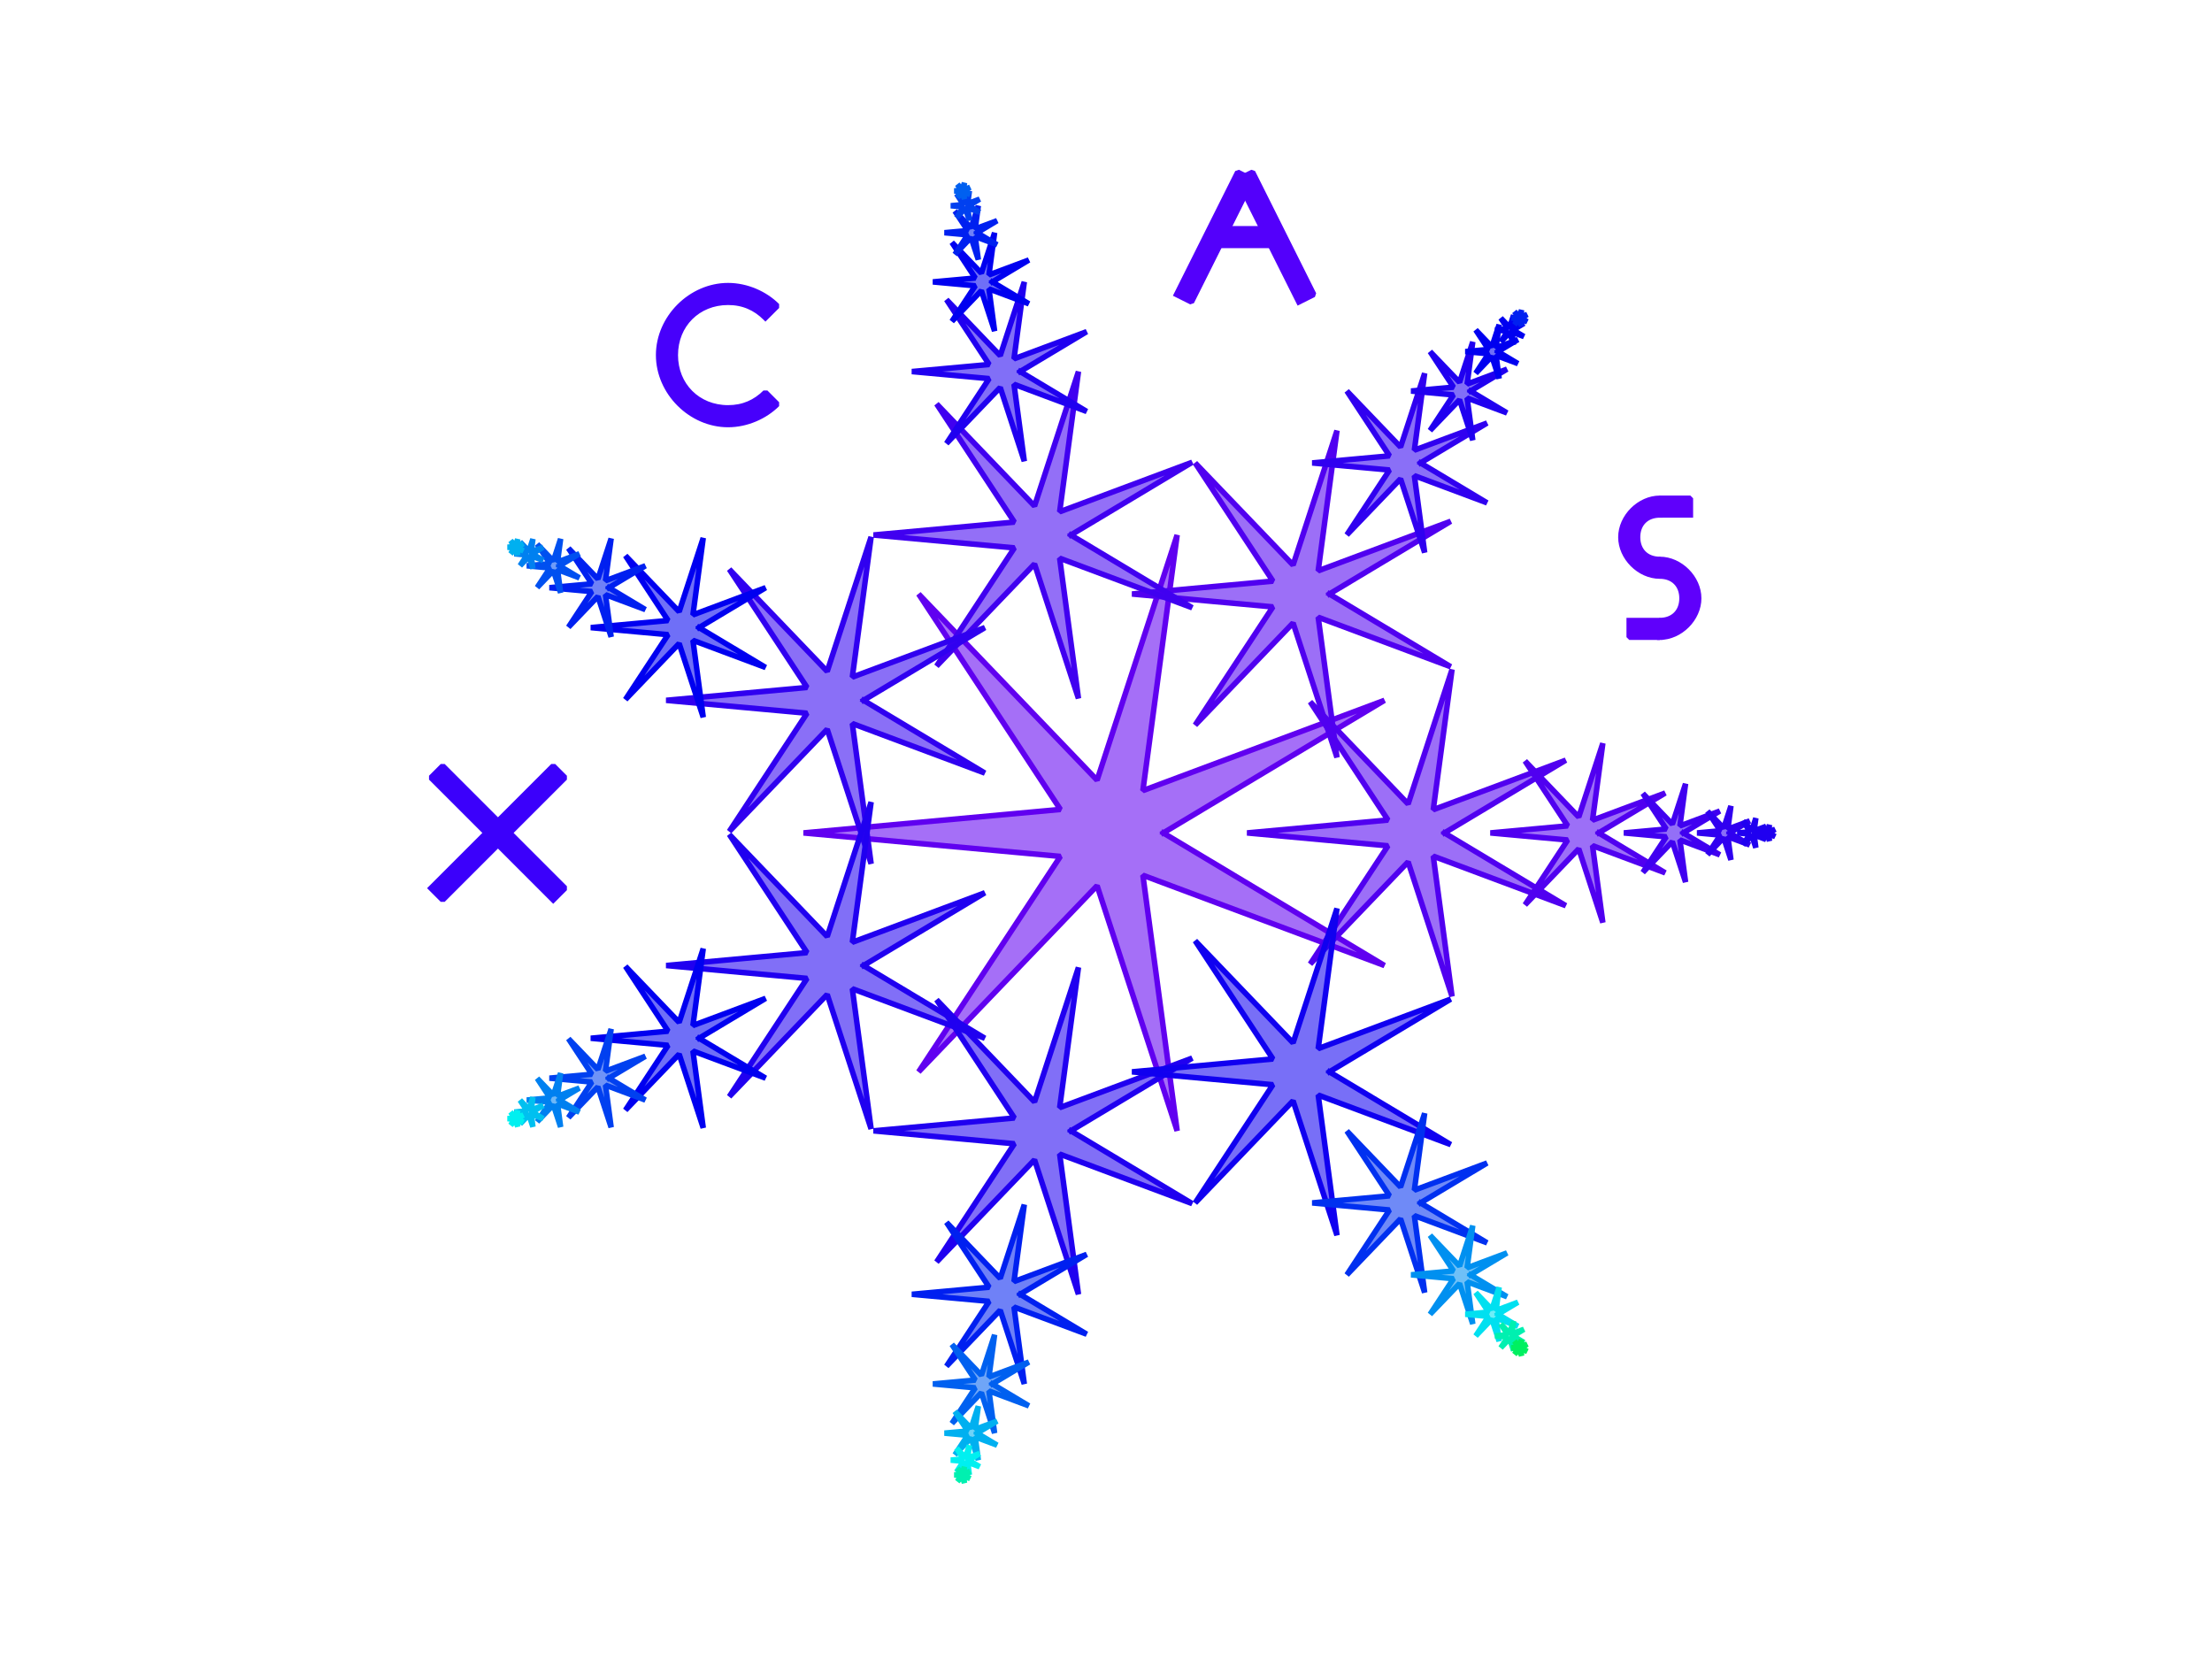 <?xml version="1.0" encoding="UTF-8" standalone="no"?>
<svg width="141.111mm" height="105.833mm"
 viewBox="0 0 400 300"
 xmlns="http://www.w3.org/2000/svg" xmlns:xlink="http://www.w3.org/1999/xlink"  version="1.2" baseProfile="tiny">
<title>Qt Svg Document</title>
<desc>Generated with Qt</desc>
<defs>
</defs>
<g fill="none" stroke="black" stroke-width="1" fill-rule="evenodd" stroke-linecap="square" stroke-linejoin="bevel" >

<g fill="#6000f0" fill-opacity="0.565" stroke="#6000f0" stroke-opacity="1" stroke-width="1" stroke-linecap="square" stroke-linejoin="bevel" transform="matrix(1,0,0,1,0,0)"
font-family="Ubuntu" font-size="11" font-weight="400" font-style="normal" 
>
<path vector-effect="non-scaling-stroke" fill-rule="evenodd" d="M210.356,150.62 L250.356,126.643 L206.671,142.967 L212.865,96.745 L198.39,141.077 L166.114,107.416 L191.75,146.373 L145.308,150.62 L191.75,154.867 L166.114,193.824 L198.39,160.163 L212.865,204.495 L206.671,158.273 L250.356,174.597 L210.356,150.62"/>
</g>

<g fill="#5000f0" fill-opacity="0.565" stroke="#5000f0" stroke-opacity="1" stroke-width="1" stroke-linecap="square" stroke-linejoin="bevel" transform="matrix(1,0,0,1,0,0)"
font-family="Ubuntu" font-size="11" font-weight="400" font-style="normal" 
>
<path vector-effect="non-scaling-stroke" fill-rule="evenodd" d="M261.198,150.62 L283.142,137.467 L259.177,146.422 L262.574,121.065 L254.634,145.385 L236.928,126.919 L250.991,148.29 L225.514,150.62 L250.991,152.95 L236.928,174.321 L254.634,155.855 L262.574,180.175 L259.177,154.818 L283.142,163.773 L261.198,150.62"/>
</g>

<g fill="#5000f0" fill-opacity="0.565" stroke="#5000f0" stroke-opacity="1" stroke-width="1" stroke-linecap="square" stroke-linejoin="bevel" transform="matrix(1,0,0,1,0,0)"
font-family="Ubuntu" font-size="11" font-weight="400" font-style="normal" 
>
<path vector-effect="non-scaling-stroke" fill-rule="evenodd" d="M289.089,150.62 L301.127,143.404 L287.98,148.317 L289.844,134.407 L285.488,147.748 L275.775,137.618 L283.49,149.342 L269.513,150.62 L283.49,151.898 L275.775,163.622 L285.488,153.492 L289.844,166.833 L287.98,152.923 L301.127,157.836 L289.089,150.62"/>
</g>

<g fill="#4000f0" fill-opacity="0.565" stroke="#4000f0" stroke-opacity="1" stroke-width="1" stroke-linecap="square" stroke-linejoin="bevel" transform="matrix(1,0,0,1,0,0)"
font-family="Ubuntu" font-size="11" font-weight="400" font-style="normal" 
>
<path vector-effect="non-scaling-stroke" fill-rule="evenodd" d="M304.39,150.62 L310.994,146.662 L303.781,149.357 L304.804,141.726 L302.414,149.045 L297.086,143.487 L301.318,149.919 L293.651,150.62 L301.318,151.321 L297.086,157.753 L302.414,152.195 L304.804,159.514 L303.781,151.883 L310.994,154.578 L304.39,150.62"/>
</g>

<g fill="#3000f0" fill-opacity="0.565" stroke="#3000f0" stroke-opacity="1" stroke-width="1" stroke-linecap="square" stroke-linejoin="bevel" transform="matrix(1,0,0,1,0,0)"
font-family="Ubuntu" font-size="11" font-weight="400" font-style="normal" 
>
<path vector-effect="non-scaling-stroke" fill-rule="evenodd" d="M312.784,150.62 L316.406,148.448 L312.45,149.927 L313.011,145.741 L311.7,149.756 L308.777,146.707 L311.098,150.235 L306.892,150.62 L311.098,151.005 L308.777,154.533 L311.7,151.484 L313.011,155.499 L312.45,151.313 L316.406,152.791 L312.784,150.62"/>
</g>

<g fill="#2000f0" fill-opacity="0.565" stroke="#2000f0" stroke-opacity="1" stroke-width="1" stroke-linecap="square" stroke-linejoin="bevel" transform="matrix(1,0,0,1,0,0)"
font-family="Ubuntu" font-size="11" font-weight="400" font-style="normal" 
>
<path vector-effect="non-scaling-stroke" fill-rule="evenodd" d="M317.388,150.62 L319.375,149.429 L317.205,150.24 L317.513,147.943 L316.794,150.146 L315.19,148.473 L316.464,150.409 L314.156,150.62 L316.464,150.831 L315.19,152.767 L316.794,151.094 L317.513,153.297 L317.205,151 L319.375,151.811 L317.388,150.62"/>
</g>

<g fill="#2000f0" fill-opacity="0.565" stroke="#2000f0" stroke-opacity="1" stroke-width="1" stroke-linecap="square" stroke-linejoin="bevel" transform="matrix(1,0,0,1,0,0)"
font-family="Ubuntu" font-size="11" font-weight="400" font-style="normal" 
>
<path vector-effect="non-scaling-stroke" fill-rule="evenodd" d="M319.914,150.62 L321.004,149.966 L319.814,150.411 L319.983,149.152 L319.588,150.36 L318.708,149.442 L319.407,150.504 L318.141,150.62 L319.407,150.736 L318.708,151.798 L319.588,150.88 L319.983,152.088 L319.814,150.829 L321.004,151.273 L319.914,150.62"/>
</g>

<g fill="#5000f0" fill-opacity="0.565" stroke="#5000f0" stroke-opacity="1" stroke-width="1" stroke-linecap="square" stroke-linejoin="bevel" transform="matrix(1,0,0,1,0,0)"
font-family="Ubuntu" font-size="11" font-weight="400" font-style="normal" 
>
<path vector-effect="non-scaling-stroke" fill-rule="evenodd" d="M240.392,107.416 L262.335,94.263 L238.37,103.218 L241.768,77.861 L233.828,102.181 L216.122,83.715 L230.185,105.086 L204.708,107.416 L230.185,109.745 L216.122,131.117 L233.828,112.651 L241.768,136.971 L238.37,111.614 L262.335,120.569 L240.392,107.416"/>
</g>

<g fill="#3000f0" fill-opacity="0.565" stroke="#3000f0" stroke-opacity="1" stroke-width="1" stroke-linecap="square" stroke-linejoin="bevel" transform="matrix(1,0,0,1,0,0)"
font-family="Ubuntu" font-size="11" font-weight="400" font-style="normal" 
>
<path vector-effect="non-scaling-stroke" fill-rule="evenodd" d="M256.869,83.715 L268.907,76.499 L255.76,81.412 L257.624,67.501 L253.268,80.843 L243.555,70.712 L251.27,82.436 L237.293,83.715 L251.27,84.993 L243.555,96.717 L253.268,86.586 L257.624,99.928 L255.76,86.017 L268.907,90.93 L256.869,83.715"/>
</g>

<g fill="#2000f0" fill-opacity="0.565" stroke="#2000f0" stroke-opacity="1" stroke-width="1" stroke-linecap="square" stroke-linejoin="bevel" transform="matrix(1,0,0,1,0,0)"
font-family="Ubuntu" font-size="11" font-weight="400" font-style="normal" 
>
<path vector-effect="non-scaling-stroke" fill-rule="evenodd" d="M265.908,70.712 L272.512,66.754 L265.3,69.449 L266.323,61.818 L263.933,69.137 L258.604,63.58 L262.837,70.011 L255.169,70.712 L262.837,71.414 L258.604,77.845 L263.933,72.288 L266.323,79.607 L265.3,71.976 L272.512,74.671 L265.908,70.712"/>
</g>

<g fill="#0000f0" fill-opacity="0.565" stroke="#0000f0" stroke-opacity="1" stroke-width="1" stroke-linecap="square" stroke-linejoin="bevel" transform="matrix(1,0,0,1,0,0)"
font-family="Ubuntu" font-size="11" font-weight="400" font-style="normal" 
>
<path vector-effect="non-scaling-stroke" fill-rule="evenodd" d="M270.867,63.58 L274.49,61.408 L270.533,62.887 L271.094,58.7 L269.783,62.715 L266.86,59.667 L269.182,63.195 L264.976,63.58 L269.182,63.964 L266.86,67.493 L269.783,64.444 L271.094,68.459 L270.533,64.273 L274.49,65.751 L270.867,63.58"/>
</g>

<g fill="#0000f0" fill-opacity="0.565" stroke="#0000f0" stroke-opacity="1" stroke-width="1" stroke-linecap="square" stroke-linejoin="bevel" transform="matrix(1,0,0,1,0,0)"
font-family="Ubuntu" font-size="11" font-weight="400" font-style="normal" 
>
<path vector-effect="non-scaling-stroke" fill-rule="evenodd" d="M273.587,59.667 L275.575,58.476 L273.404,59.287 L273.712,56.99 L272.993,59.193 L271.389,57.52 L272.663,59.456 L270.356,59.667 L272.663,59.878 L271.389,61.813 L272.993,60.141 L273.712,62.343 L273.404,60.047 L275.575,60.858 L273.587,59.667"/>
</g>

<g fill="#0020f0" fill-opacity="0.565" stroke="#0020f0" stroke-opacity="1" stroke-width="1" stroke-linecap="square" stroke-linejoin="bevel" transform="matrix(1,0,0,1,0,0)"
font-family="Ubuntu" font-size="11" font-weight="400" font-style="normal" 
>
<path vector-effect="non-scaling-stroke" fill-rule="evenodd" d="M275.08,57.52 L276.17,56.867 L274.979,57.312 L275.148,56.052 L274.754,57.26 L273.874,56.343 L274.573,57.404 L273.307,57.52 L274.573,57.636 L273.874,58.698 L274.754,57.78 L275.148,58.989 L274.979,57.729 L276.17,58.174 L275.08,57.52"/>
</g>

<g fill="#4000f0" fill-opacity="0.565" stroke="#4000f0" stroke-opacity="1" stroke-width="1" stroke-linecap="square" stroke-linejoin="bevel" transform="matrix(1,0,0,1,0,0)"
font-family="Ubuntu" font-size="11" font-weight="400" font-style="normal" 
>
<path vector-effect="non-scaling-stroke" fill-rule="evenodd" d="M193.641,96.745 L215.585,83.592 L191.62,92.547 L195.018,67.19 L187.077,91.51 L169.371,73.044 L183.434,94.415 L157.957,96.745 L183.434,99.075 L169.371,120.446 L187.077,101.98 L195.018,126.3 L191.62,100.943 L215.585,109.898 L193.641,96.745"/>
</g>

<g fill="#2000f0" fill-opacity="0.565" stroke="#2000f0" stroke-opacity="1" stroke-width="1" stroke-linecap="square" stroke-linejoin="bevel" transform="matrix(1,0,0,1,0,0)"
font-family="Ubuntu" font-size="11" font-weight="400" font-style="normal" 
>
<path vector-effect="non-scaling-stroke" fill-rule="evenodd" d="M184.472,67.19 L196.509,59.975 L183.363,64.887 L185.227,50.977 L180.871,64.319 L171.157,54.188 L178.872,65.912 L164.896,67.19 L178.872,68.468 L171.157,80.192 L180.871,70.062 L185.227,83.404 L183.363,69.493 L196.509,74.406 L184.472,67.19"/>
</g>

<g fill="#0000f0" fill-opacity="0.565" stroke="#0000f0" stroke-opacity="1" stroke-width="1" stroke-linecap="square" stroke-linejoin="bevel" transform="matrix(1,0,0,1,0,0)"
font-family="Ubuntu" font-size="11" font-weight="400" font-style="normal" 
>
<path vector-effect="non-scaling-stroke" fill-rule="evenodd" d="M179.441,50.977 L186.045,47.019 L178.833,49.714 L179.856,42.083 L177.466,49.401 L172.137,43.844 L176.37,50.276 L168.702,50.977 L176.37,51.678 L172.137,58.11 L177.466,52.552 L179.856,59.871 L178.833,52.24 L186.045,54.935 L179.441,50.977"/>
</g>

<g fill="#0020f0" fill-opacity="0.565" stroke="#0020f0" stroke-opacity="1" stroke-width="1" stroke-linecap="square" stroke-linejoin="bevel" transform="matrix(1,0,0,1,0,0)"
font-family="Ubuntu" font-size="11" font-weight="400" font-style="normal" 
>
<path vector-effect="non-scaling-stroke" fill-rule="evenodd" d="M176.682,42.083 L180.305,39.911 L176.348,41.389 L176.909,37.203 L175.598,41.218 L172.675,38.17 L174.997,41.698 L170.791,42.083 L174.997,42.467 L172.675,45.995 L175.598,42.947 L176.909,46.962 L176.348,42.776 L180.305,44.254 L176.682,42.083"/>
</g>

<g fill="#0040f0" fill-opacity="0.565" stroke="#0040f0" stroke-opacity="1" stroke-width="1" stroke-linecap="square" stroke-linejoin="bevel" transform="matrix(1,0,0,1,0,0)"
font-family="Ubuntu" font-size="11" font-weight="400" font-style="normal" 
>
<path vector-effect="non-scaling-stroke" fill-rule="evenodd" d="M175.168,37.203 L177.155,36.012 L174.985,36.823 L175.293,34.526 L174.574,36.729 L172.97,35.057 L174.244,36.992 L171.936,37.203 L174.244,37.414 L172.97,39.35 L174.574,37.677 L175.293,39.88 L174.985,37.583 L177.155,38.395 L175.168,37.203"/>
</g>

<g fill="#0060f0" fill-opacity="0.565" stroke="#0060f0" stroke-opacity="1" stroke-width="1" stroke-linecap="square" stroke-linejoin="bevel" transform="matrix(1,0,0,1,0,0)"
font-family="Ubuntu" font-size="11" font-weight="400" font-style="normal" 
>
<path vector-effect="non-scaling-stroke" fill-rule="evenodd" d="M174.338,34.526 L175.428,33.873 L174.237,34.318 L174.406,33.058 L174.011,34.266 L173.132,33.349 L173.83,34.411 L172.565,34.526 L173.83,34.642 L173.132,35.704 L174.011,34.787 L174.406,35.995 L174.237,34.735 L175.428,35.18 L174.338,34.526"/>
</g>

<g fill="#3000f0" fill-opacity="0.565" stroke="#3000f0" stroke-opacity="1" stroke-width="1" stroke-linecap="square" stroke-linejoin="bevel" transform="matrix(1,0,0,1,0,0)"
font-family="Ubuntu" font-size="11" font-weight="400" font-style="normal" 
>
<path vector-effect="non-scaling-stroke" fill-rule="evenodd" d="M156.15,126.643 L178.093,113.49 L154.128,122.445 L157.526,97.088 L149.586,121.409 L131.879,102.942 L145.943,124.314 L120.466,126.643 L145.943,128.973 L131.879,150.345 L149.586,131.878 L157.526,156.198 L154.128,130.841 L178.093,139.797 L156.15,126.643"/>
</g>

<g fill="#0000f0" fill-opacity="0.565" stroke="#0000f0" stroke-opacity="1" stroke-width="1" stroke-linecap="square" stroke-linejoin="bevel" transform="matrix(1,0,0,1,0,0)"
font-family="Ubuntu" font-size="11" font-weight="400" font-style="normal" 
>
<path vector-effect="non-scaling-stroke" fill-rule="evenodd" d="M126.413,113.49 L138.451,106.275 L125.304,111.187 L127.168,97.277 L122.812,110.618 L113.099,100.488 L120.814,112.212 L106.837,113.49 L120.814,114.768 L113.099,126.492 L122.812,116.362 L127.168,129.704 L125.304,115.793 L138.451,120.706 L126.413,113.49"/>
</g>

<g fill="#0020f0" fill-opacity="0.565" stroke="#0020f0" stroke-opacity="1" stroke-width="1" stroke-linecap="square" stroke-linejoin="bevel" transform="matrix(1,0,0,1,0,0)"
font-family="Ubuntu" font-size="11" font-weight="400" font-style="normal" 
>
<path vector-effect="non-scaling-stroke" fill-rule="evenodd" d="M110.1,106.275 L116.704,102.316 L109.492,105.011 L110.514,97.38 L108.125,104.699 L102.796,99.142 L107.028,105.574 L99.361,106.275 L107.028,106.976 L102.796,113.407 L108.125,107.85 L110.514,115.169 L109.492,107.538 L116.704,110.233 L110.1,106.275"/>
</g>

<g fill="#0050f0" fill-opacity="0.565" stroke="#0050f0" stroke-opacity="1" stroke-width="1" stroke-linecap="square" stroke-linejoin="bevel" transform="matrix(1,0,0,1,0,0)"
font-family="Ubuntu" font-size="11" font-weight="400" font-style="normal" 
>
<path vector-effect="non-scaling-stroke" fill-rule="evenodd" d="M101.151,102.316 L104.774,100.145 L100.817,101.623 L101.378,97.437 L100.067,101.452 L97.144,98.403 L99.466,101.932 L95.26,102.316 L99.466,102.701 L97.144,106.229 L100.067,103.181 L101.378,107.196 L100.817,103.009 L104.774,104.488 L101.151,102.316"/>
</g>

<g fill="#0080f0" fill-opacity="0.565" stroke="#0080f0" stroke-opacity="1" stroke-width="1" stroke-linecap="square" stroke-linejoin="bevel" transform="matrix(1,0,0,1,0,0)"
font-family="Ubuntu" font-size="11" font-weight="400" font-style="normal" 
>
<path vector-effect="non-scaling-stroke" fill-rule="evenodd" d="M96.242,100.145 L98.229,98.954 L96.059,99.765 L96.367,97.468 L95.647,99.671 L94.044,97.998 L95.317,99.934 L93.01,100.145 L95.317,100.356 L94.044,102.291 L95.647,100.619 L96.367,102.821 L96.059,100.525 L98.229,101.336 L96.242,100.145"/>
</g>

<g fill="#00b0f0" fill-opacity="0.565" stroke="#00b0f0" stroke-opacity="1" stroke-width="1" stroke-linecap="square" stroke-linejoin="bevel" transform="matrix(1,0,0,1,0,0)"
font-family="Ubuntu" font-size="11" font-weight="400" font-style="normal" 
>
<path vector-effect="non-scaling-stroke" fill-rule="evenodd" d="M93.549,98.954 L94.639,98.3 L93.448,98.745 L93.617,97.485 L93.223,98.693 L92.343,97.776 L93.042,98.838 L91.776,98.954 L93.042,99.069 L92.343,100.131 L93.223,99.214 L93.617,100.422 L93.448,99.162 L94.639,99.607 L93.549,98.954"/>
</g>

<g fill="#2000f0" fill-opacity="0.565" stroke="#2000f0" stroke-opacity="1" stroke-width="1" stroke-linecap="square" stroke-linejoin="bevel" transform="matrix(1,0,0,1,0,0)"
font-family="Ubuntu" font-size="11" font-weight="400" font-style="normal" 
>
<path vector-effect="non-scaling-stroke" fill-rule="evenodd" d="M156.15,174.597 L178.093,161.443 L154.128,170.398 L157.526,145.042 L149.586,169.362 L131.879,150.895 L145.943,172.267 L120.466,174.597 L145.943,176.926 L131.879,198.298 L149.586,179.831 L157.526,204.151 L154.128,178.795 L178.093,187.75 L156.15,174.597"/>
</g>

<g fill="#0000f0" fill-opacity="0.565" stroke="#0000f0" stroke-opacity="1" stroke-width="1" stroke-linecap="square" stroke-linejoin="bevel" transform="matrix(1,0,0,1,0,0)"
font-family="Ubuntu" font-size="11" font-weight="400" font-style="normal" 
>
<path vector-effect="non-scaling-stroke" fill-rule="evenodd" d="M126.413,187.75 L138.451,180.534 L125.304,185.447 L127.168,171.536 L122.812,184.878 L113.099,174.748 L120.814,186.472 L106.837,187.75 L120.814,189.028 L113.099,200.752 L122.812,190.621 L127.168,203.963 L125.304,190.053 L138.451,194.965 L126.413,187.75"/>
</g>

<g fill="#0040f0" fill-opacity="0.565" stroke="#0040f0" stroke-opacity="1" stroke-width="1" stroke-linecap="square" stroke-linejoin="bevel" transform="matrix(1,0,0,1,0,0)"
font-family="Ubuntu" font-size="11" font-weight="400" font-style="normal" 
>
<path vector-effect="non-scaling-stroke" fill-rule="evenodd" d="M110.1,194.965 L116.704,191.007 L109.492,193.702 L110.514,186.071 L108.125,193.39 L102.796,187.833 L107.028,194.264 L99.361,194.965 L107.028,195.666 L102.796,202.098 L108.125,196.541 L110.514,203.86 L109.492,196.229 L116.704,198.924 L110.1,194.965"/>
</g>

<g fill="#0080f0" fill-opacity="0.565" stroke="#0080f0" stroke-opacity="1" stroke-width="1" stroke-linecap="square" stroke-linejoin="bevel" transform="matrix(1,0,0,1,0,0)"
font-family="Ubuntu" font-size="11" font-weight="400" font-style="normal" 
>
<path vector-effect="non-scaling-stroke" fill-rule="evenodd" d="M101.151,198.924 L104.774,196.752 L100.817,198.231 L101.378,194.044 L100.067,198.059 L97.144,195.011 L99.466,198.539 L95.26,198.924 L99.466,199.308 L97.144,202.837 L100.067,199.788 L101.378,203.803 L100.817,199.617 L104.774,201.095 L101.151,198.924"/>
</g>

<g fill="#00c0f0" fill-opacity="0.565" stroke="#00c0f0" stroke-opacity="1" stroke-width="1" stroke-linecap="square" stroke-linejoin="bevel" transform="matrix(1,0,0,1,0,0)"
font-family="Ubuntu" font-size="11" font-weight="400" font-style="normal" 
>
<path vector-effect="non-scaling-stroke" fill-rule="evenodd" d="M96.242,201.095 L98.229,199.904 L96.059,200.715 L96.367,198.418 L95.647,200.621 L94.044,198.949 L95.317,200.884 L93.01,201.095 L95.317,201.306 L94.044,203.242 L95.647,201.569 L96.367,203.772 L96.059,201.475 L98.229,202.286 L96.242,201.095"/>
</g>

<g fill="#00f0f0" fill-opacity="0.565" stroke="#00f0f0" stroke-opacity="1" stroke-width="1" stroke-linecap="square" stroke-linejoin="bevel" transform="matrix(1,0,0,1,0,0)"
font-family="Ubuntu" font-size="11" font-weight="400" font-style="normal" 
>
<path vector-effect="non-scaling-stroke" fill-rule="evenodd" d="M93.549,202.286 L94.639,201.633 L93.448,202.078 L93.617,200.818 L93.223,202.026 L92.343,201.109 L93.042,202.171 L91.776,202.286 L93.042,202.402 L92.343,203.464 L93.223,202.547 L93.617,203.755 L93.448,202.495 L94.639,202.94 L93.549,202.286"/>
</g>

<g fill="#2000f0" fill-opacity="0.565" stroke="#2000f0" stroke-opacity="1" stroke-width="1" stroke-linecap="square" stroke-linejoin="bevel" transform="matrix(1,0,0,1,0,0)"
font-family="Ubuntu" font-size="11" font-weight="400" font-style="normal" 
>
<path vector-effect="non-scaling-stroke" fill-rule="evenodd" d="M193.641,204.495 L215.585,191.342 L191.62,200.297 L195.018,174.94 L187.077,199.26 L169.371,180.794 L183.434,202.165 L157.957,204.495 L183.434,206.825 L169.371,228.196 L187.077,209.73 L195.018,234.05 L191.62,208.693 L215.585,217.648 L193.641,204.495"/>
</g>

<g fill="#0020f0" fill-opacity="0.565" stroke="#0020f0" stroke-opacity="1" stroke-width="1" stroke-linecap="square" stroke-linejoin="bevel" transform="matrix(1,0,0,1,0,0)"
font-family="Ubuntu" font-size="11" font-weight="400" font-style="normal" 
>
<path vector-effect="non-scaling-stroke" fill-rule="evenodd" d="M184.472,234.05 L196.509,226.834 L183.363,231.747 L185.227,217.836 L180.871,231.178 L171.157,221.048 L178.872,232.772 L164.896,234.05 L178.872,235.328 L171.157,247.052 L180.871,236.921 L185.227,250.263 L183.363,236.353 L196.509,241.265 L184.472,234.05"/>
</g>

<g fill="#0060f0" fill-opacity="0.565" stroke="#0060f0" stroke-opacity="1" stroke-width="1" stroke-linecap="square" stroke-linejoin="bevel" transform="matrix(1,0,0,1,0,0)"
font-family="Ubuntu" font-size="11" font-weight="400" font-style="normal" 
>
<path vector-effect="non-scaling-stroke" fill-rule="evenodd" d="M179.441,250.263 L186.045,246.305 L178.833,249 L179.856,241.369 L177.466,248.688 L172.137,243.13 L176.37,249.562 L168.702,250.263 L176.37,250.964 L172.137,257.396 L177.466,251.838 L179.856,259.157 L178.833,251.526 L186.045,254.221 L179.441,250.263"/>
</g>

<g fill="#00b0f0" fill-opacity="0.565" stroke="#00b0f0" stroke-opacity="1" stroke-width="1" stroke-linecap="square" stroke-linejoin="bevel" transform="matrix(1,0,0,1,0,0)"
font-family="Ubuntu" font-size="11" font-weight="400" font-style="normal" 
>
<path vector-effect="non-scaling-stroke" fill-rule="evenodd" d="M176.682,259.157 L180.305,256.986 L176.348,258.464 L176.909,254.278 L175.598,258.293 L172.675,255.245 L174.997,258.773 L170.791,259.157 L174.997,259.542 L172.675,263.07 L175.598,260.022 L176.909,264.037 L176.348,259.85 L180.305,261.329 L176.682,259.157"/>
</g>

<g fill="#00f0f0" fill-opacity="0.565" stroke="#00f0f0" stroke-opacity="1" stroke-width="1" stroke-linecap="square" stroke-linejoin="bevel" transform="matrix(1,0,0,1,0,0)"
font-family="Ubuntu" font-size="11" font-weight="400" font-style="normal" 
>
<path vector-effect="non-scaling-stroke" fill-rule="evenodd" d="M175.168,264.037 L177.155,262.845 L174.985,263.657 L175.293,261.36 L174.574,263.563 L172.97,261.89 L174.244,263.826 L171.936,264.037 L174.244,264.248 L172.97,266.183 L174.574,264.511 L175.293,266.713 L174.985,264.417 L177.155,265.228 L175.168,264.037"/>
</g>

<g fill="#00f0b0" fill-opacity="0.565" stroke="#00f0b0" stroke-opacity="1" stroke-width="1" stroke-linecap="square" stroke-linejoin="bevel" transform="matrix(1,0,0,1,0,0)"
font-family="Ubuntu" font-size="11" font-weight="400" font-style="normal" 
>
<path vector-effect="non-scaling-stroke" fill-rule="evenodd" d="M174.338,266.713 L175.428,266.06 L174.237,266.505 L174.406,265.245 L174.011,266.453 L173.132,265.536 L173.83,266.598 L172.565,266.713 L173.83,266.829 L173.132,267.891 L174.011,266.974 L174.406,268.182 L174.237,266.922 L175.428,267.367 L174.338,266.713"/>
</g>

<g fill="#1000f0" fill-opacity="0.565" stroke="#1000f0" stroke-opacity="1" stroke-width="1" stroke-linecap="square" stroke-linejoin="bevel" transform="matrix(1,0,0,1,0,0)"
font-family="Ubuntu" font-size="11" font-weight="400" font-style="normal" 
>
<path vector-effect="non-scaling-stroke" fill-rule="evenodd" d="M240.392,193.824 L262.335,180.671 L238.37,189.626 L241.768,164.269 L233.828,188.589 L216.122,170.123 L230.185,191.495 L204.708,193.824 L230.185,196.154 L216.122,217.525 L233.828,199.059 L241.768,223.379 L238.37,198.022 L262.335,206.977 L240.392,193.824"/>
</g>

<g fill="#0030f0" fill-opacity="0.565" stroke="#0030f0" stroke-opacity="1" stroke-width="1" stroke-linecap="square" stroke-linejoin="bevel" transform="matrix(1,0,0,1,0,0)"
font-family="Ubuntu" font-size="11" font-weight="400" font-style="normal" 
>
<path vector-effect="non-scaling-stroke" fill-rule="evenodd" d="M256.869,217.525 L268.907,210.31 L255.76,215.222 L257.624,201.312 L253.268,214.654 L243.555,204.523 L251.27,216.247 L237.293,217.525 L251.27,218.803 L243.555,230.528 L253.268,220.397 L257.624,233.739 L255.76,219.828 L268.907,224.741 L256.869,217.525"/>
</g>

<g fill="#0090f0" fill-opacity="0.565" stroke="#0090f0" stroke-opacity="1" stroke-width="1" stroke-linecap="square" stroke-linejoin="bevel" transform="matrix(1,0,0,1,0,0)"
font-family="Ubuntu" font-size="11" font-weight="400" font-style="normal" 
>
<path vector-effect="non-scaling-stroke" fill-rule="evenodd" d="M265.908,230.528 L272.512,226.569 L265.3,229.264 L266.323,221.633 L263.933,228.952 L258.604,223.395 L262.837,229.826 L255.169,230.528 L262.837,231.229 L258.604,237.66 L263.933,232.103 L266.323,239.422 L265.3,231.791 L272.512,234.486 L265.908,230.528"/>
</g>

<g fill="#00e0f0" fill-opacity="0.565" stroke="#00e0f0" stroke-opacity="1" stroke-width="1" stroke-linecap="square" stroke-linejoin="bevel" transform="matrix(1,0,0,1,0,0)"
font-family="Ubuntu" font-size="11" font-weight="400" font-style="normal" 
>
<path vector-effect="non-scaling-stroke" fill-rule="evenodd" d="M270.867,237.66 L274.49,235.489 L270.533,236.967 L271.094,232.781 L269.783,236.796 L266.86,233.747 L269.182,237.276 L264.976,237.66 L269.182,238.045 L266.86,241.573 L269.783,238.524 L271.094,242.54 L270.533,238.353 L274.49,239.832 L270.867,237.66"/>
</g>

<g fill="#00f0b0" fill-opacity="0.565" stroke="#00f0b0" stroke-opacity="1" stroke-width="1" stroke-linecap="square" stroke-linejoin="bevel" transform="matrix(1,0,0,1,0,0)"
font-family="Ubuntu" font-size="11" font-weight="400" font-style="normal" 
>
<path vector-effect="non-scaling-stroke" fill-rule="evenodd" d="M273.587,241.573 L275.575,240.382 L273.404,241.193 L273.712,238.896 L272.993,241.099 L271.389,239.427 L272.663,241.362 L270.356,241.573 L272.663,241.784 L271.389,243.72 L272.993,242.047 L273.712,244.25 L273.404,241.953 L275.575,242.764 L273.587,241.573"/>
</g>

<g fill="#00f060" fill-opacity="0.565" stroke="#00f060" stroke-opacity="1" stroke-width="1" stroke-linecap="square" stroke-linejoin="bevel" transform="matrix(1,0,0,1,0,0)"
font-family="Ubuntu" font-size="11" font-weight="400" font-style="normal" 
>
<path vector-effect="non-scaling-stroke" fill-rule="evenodd" d="M275.08,243.72 L276.17,243.066 L274.979,243.511 L275.148,242.251 L274.754,243.46 L273.874,242.542 L274.573,243.604 L273.307,243.72 L274.573,243.835 L273.874,244.897 L274.754,243.98 L275.148,245.188 L274.979,243.928 L276.17,244.373 L275.08,243.72"/>
</g>

<g fill="#4700fb" fill-opacity="1" stroke="#4700fb" stroke-opacity="1" stroke-width="1" stroke-linecap="square" stroke-linejoin="bevel" transform="matrix(1,0,0,1,0,0)"
font-family="Ubuntu" font-size="11" font-weight="400" font-style="normal" 
>
<path vector-effect="none" fill-rule="nonzero" d="M138.414,57.457 L138.414,57.457 L138.414,57.457 C136.61,55.653 134.391,54.659 131.66,54.659 C126.177,54.659 122.108,58.729 122.108,64.211 C122.108,69.694 126.177,73.763 131.66,73.763 C134.391,73.763 136.61,72.77 138.414,70.966 L140.536,73.087 C138.34,75.282 135.032,76.763 131.66,76.763 C124.935,76.763 119.108,70.937 119.108,64.211 C119.108,57.486 124.935,51.659 131.66,51.659 C135.032,51.659 138.34,53.14 140.536,55.336 L139.475,56.396 L140.535,55.336 L140.535,55.336 L138.414,57.457"/>
</g>

<g fill="#5f00fb" fill-opacity="1" stroke="#5f00fb" stroke-opacity="1" stroke-width="1" stroke-linecap="square" stroke-linejoin="bevel" transform="matrix(1,0,0,1,0,0)"
font-family="Ubuntu" font-size="11" font-weight="400" font-style="normal" 
>
<path vector-effect="none" fill-rule="nonzero" d="M300.144,93.115 L300.144,93.115 L300.144,91.615 L300.144,93.115 C297.713,93.115 296.118,94.71 296.118,97.141 C296.118,99.571 297.713,101.167 300.144,101.167 C300.144,101.167 300.144,101.167 300.144,101.167 L300.144,102.667 L300.144,104.167 C300.144,104.167 300.144,104.167 300.144,104.167 C296.471,104.167 293.118,100.814 293.118,97.141 C293.118,93.468 296.471,90.115 300.144,90.115 L300.144,90.115 L300.144,90.115 L300.144,93.115"/>
</g>

<g fill="#5f00fb" fill-opacity="1" stroke="#5f00fb" stroke-opacity="1" stroke-width="1" stroke-linecap="square" stroke-linejoin="bevel" transform="matrix(1,0,0,1,0,0)"
font-family="Ubuntu" font-size="11" font-weight="400" font-style="normal" 
>
<path vector-effect="none" fill-rule="nonzero" d="M300.144,115.219 L300.144,115.219 L300.144,113.719 L300.144,112.219 C300.144,112.219 300.144,112.219 300.144,112.219 C302.575,112.219 304.17,110.623 304.17,108.193 C304.17,105.762 302.575,104.167 300.144,104.167 C300.144,104.167 300.144,104.167 300.144,104.167 L300.144,102.667 L300.144,101.167 C300.144,101.167 300.144,101.167 300.144,101.167 C303.817,101.167 307.17,104.52 307.17,108.193 C307.17,111.866 303.817,115.219 300.144,115.219 C300.144,115.219 300.144,115.219 300.144,115.219 L300.144,112.219 L300.144,112.219 L300.144,113.719 L300.144,115.219"/>
</g>

<g fill="#3b00fb" fill-opacity="1" stroke="#3b00fb" stroke-opacity="1" stroke-width="1" stroke-linecap="square" stroke-linejoin="bevel" transform="matrix(1,0,0,1,0,0)"
font-family="Ubuntu" font-size="11" font-weight="400" font-style="normal" 
>
<path vector-effect="none" fill-rule="nonzero" d="M77.935,160.611 L100.039,138.507 L102.16,140.629 L80.056,162.733 L77.935,160.611"/>
</g>

<g fill="#3b00fb" fill-opacity="1" stroke="#3b00fb" stroke-opacity="1" stroke-width="1" stroke-linecap="square" stroke-linejoin="bevel" transform="matrix(1,0,0,1,0,0)"
font-family="Ubuntu" font-size="11" font-weight="400" font-style="normal" 
>
<path vector-effect="none" fill-rule="nonzero" d="M100.039,162.733 L77.935,140.629 L80.056,138.507 L102.16,160.611 L100.039,162.733"/>
</g>

<g fill="#5300fb" fill-opacity="1" stroke="#5300fb" stroke-opacity="1" stroke-width="1" stroke-linecap="square" stroke-linejoin="bevel" transform="matrix(1,0,0,1,0,0)"
font-family="Ubuntu" font-size="11" font-weight="400" font-style="normal" 
>
<path vector-effect="none" fill-rule="nonzero" d="M212.768,53.252 L223.82,31.147 L226.503,32.489 L215.451,54.593 L212.768,53.252"/>
</g>

<g fill="#5300fb" fill-opacity="1" stroke="#5300fb" stroke-opacity="1" stroke-width="1" stroke-linecap="square" stroke-linejoin="bevel" transform="matrix(1,0,0,1,0,0)"
font-family="Ubuntu" font-size="11" font-weight="400" font-style="normal" 
>
<path vector-effect="none" fill-rule="nonzero" d="M234.872,54.593 L223.82,32.489 L226.503,31.147 L237.555,53.252 L234.872,54.593"/>
</g>

<g fill="#5300fb" fill-opacity="1" stroke="#5300fb" stroke-opacity="1" stroke-width="1" stroke-linecap="square" stroke-linejoin="bevel" transform="matrix(1,0,0,1,0,0)"
font-family="Ubuntu" font-size="11" font-weight="400" font-style="normal" 
>
<path vector-effect="none" fill-rule="nonzero" d="M219.636,41.37 L230.688,41.37 L230.688,44.37 L219.636,44.37 L219.636,41.37"/>
</g>

<g fill="#5f00fb" fill-opacity="1" stroke="#5f00fb" stroke-opacity="1" stroke-width="1" stroke-linecap="square" stroke-linejoin="bevel" transform="matrix(1,0,0,1,0,0)"
font-family="Ubuntu" font-size="11" font-weight="400" font-style="normal" 
>
<path vector-effect="none" fill-rule="nonzero" d="M294.618,112.219 L300.144,112.219 L300.144,115.219 L294.618,115.219 L294.618,112.219"/>
</g>

<g fill="#5f00fb" fill-opacity="1" stroke="#5f00fb" stroke-opacity="1" stroke-width="1" stroke-linecap="square" stroke-linejoin="bevel" transform="matrix(1,0,0,1,0,0)"
font-family="Ubuntu" font-size="11" font-weight="400" font-style="normal" 
>
<path vector-effect="none" fill-rule="nonzero" d="M305.67,93.115 L300.144,93.115 L300.144,90.115 L305.67,90.115 L305.67,93.115"/>
</g>
</g>
</svg>
